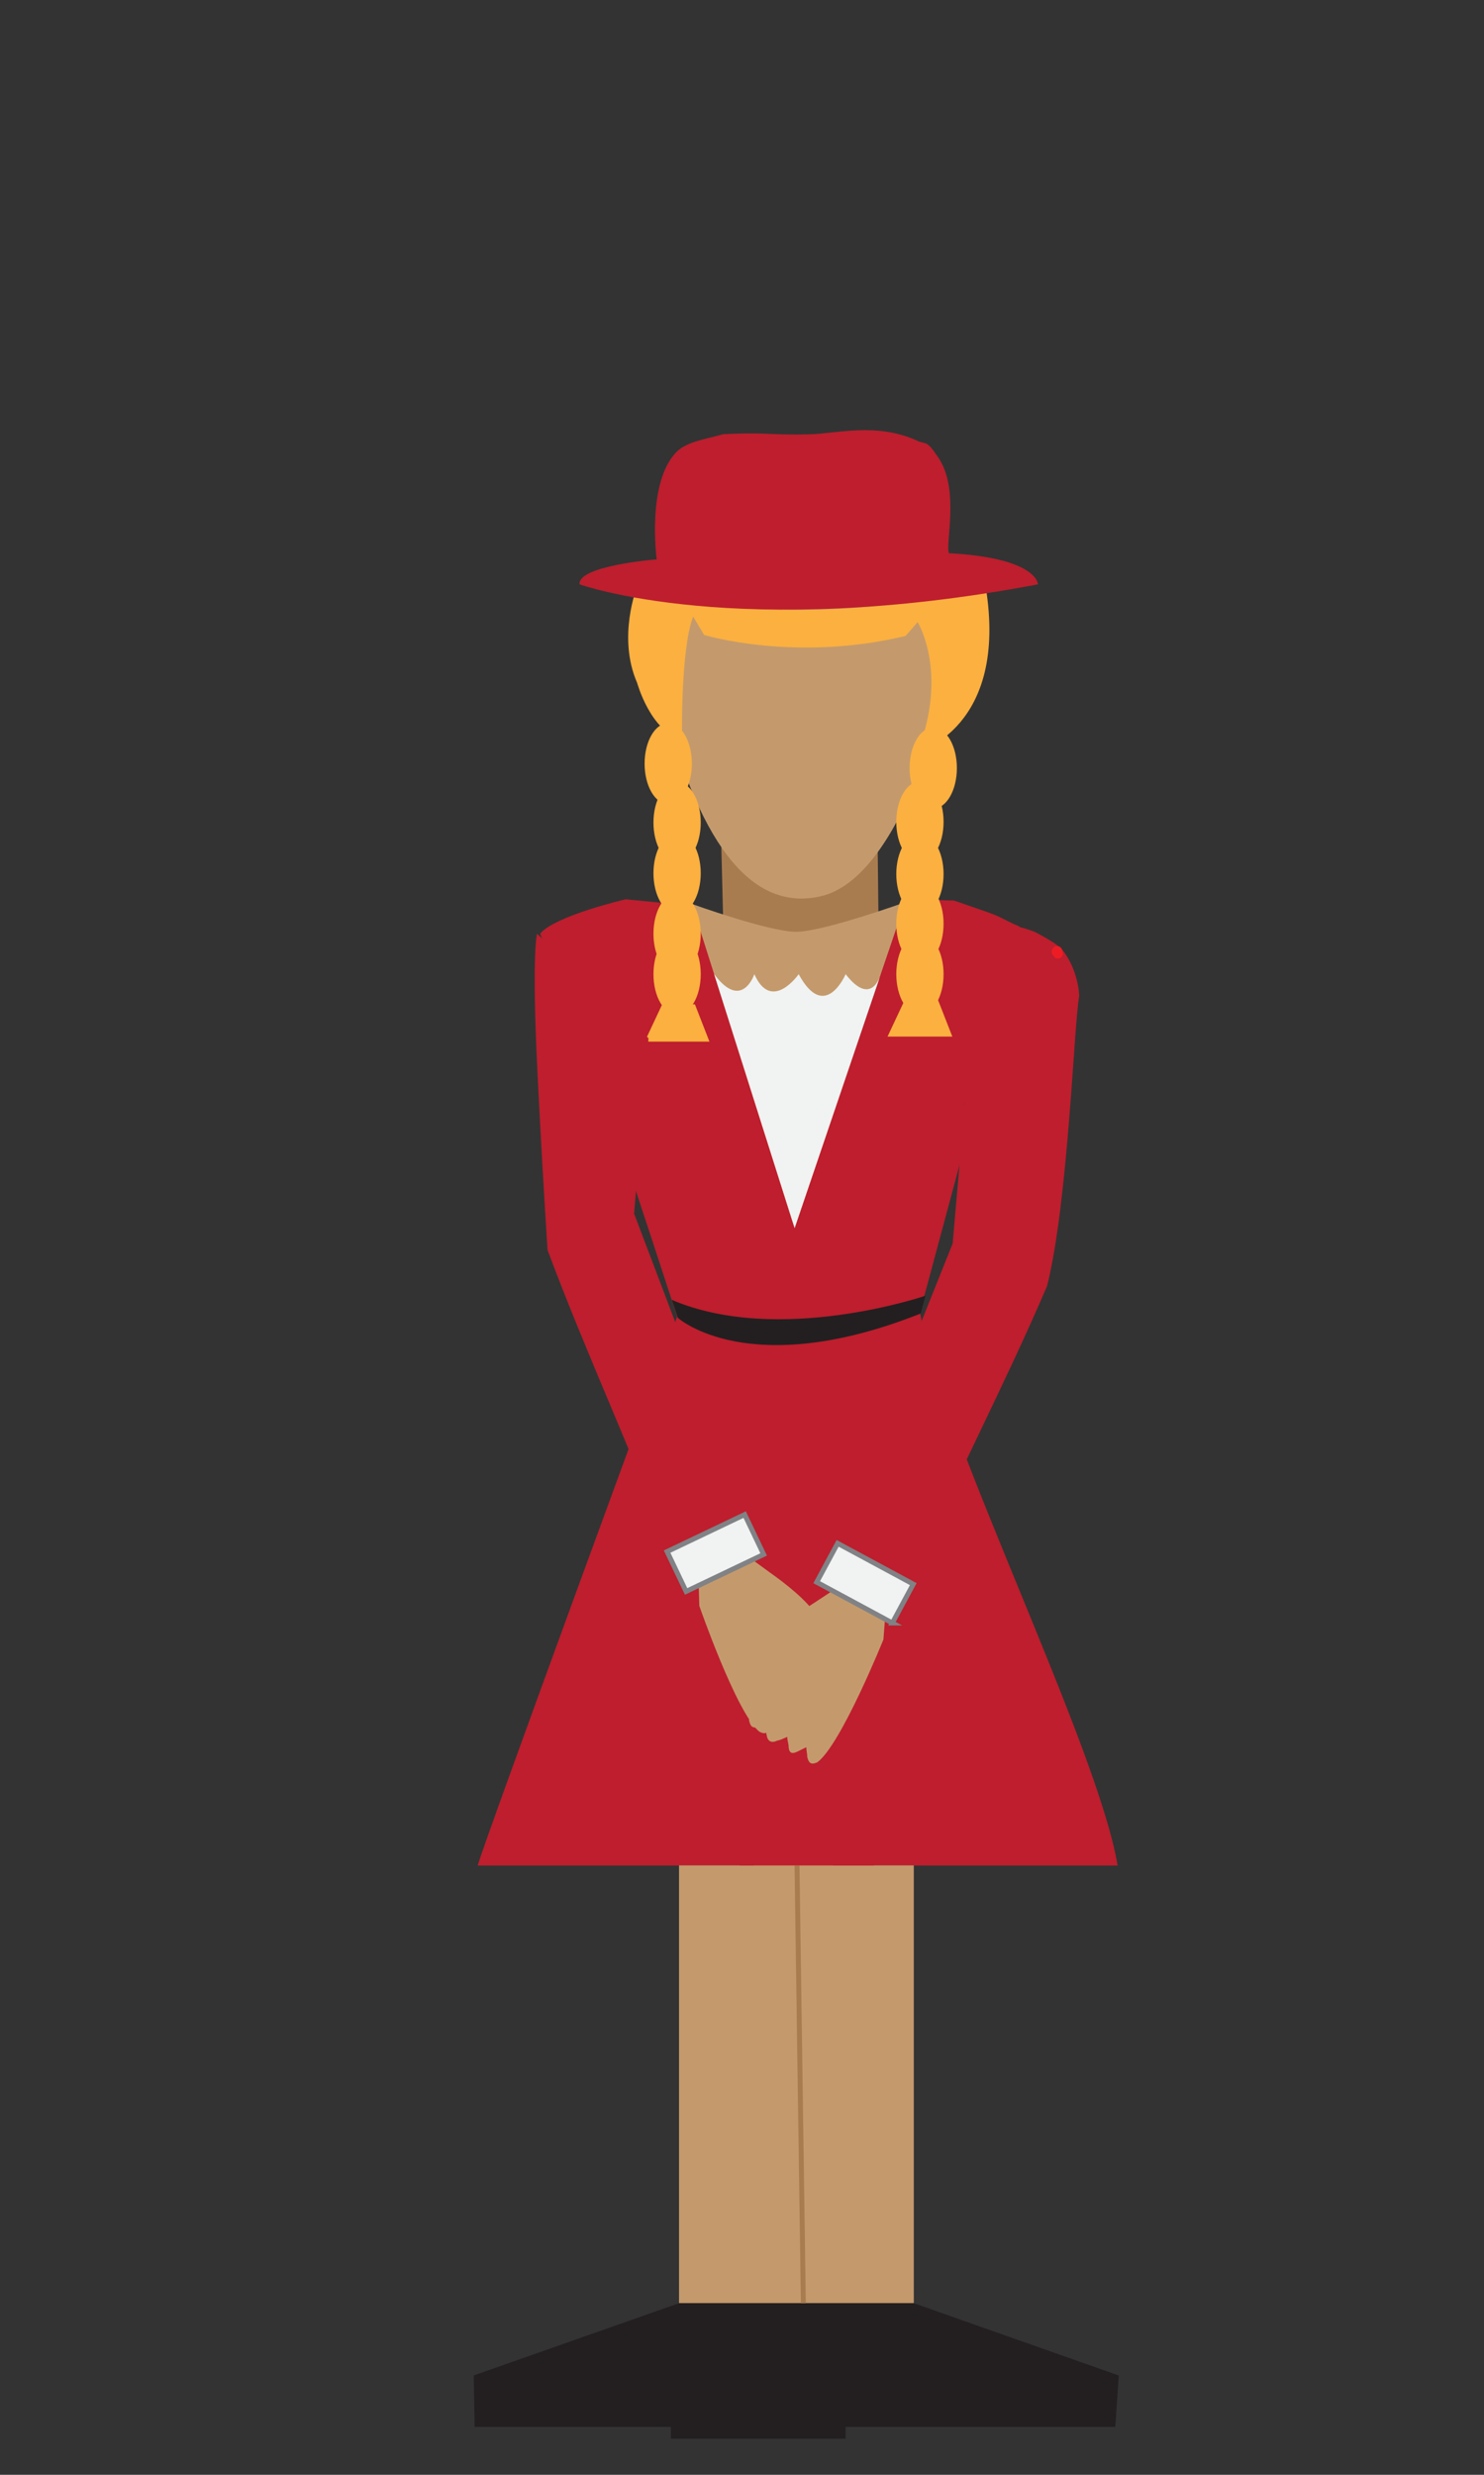 <?xml version="1.0" encoding="UTF-8"?>
<svg id="Layer_1" data-name="Layer 1" xmlns="http://www.w3.org/2000/svg" viewBox="0 0 300 500">
  <rect x="0" y="0" width="300" height="500" fill="#333333" stroke="none"/>
  <defs>
    <style>
      .cls-1, .cls-2 {
        fill: none;
      }

      .cls-3 {
        fill: #c49a6c;
      }

      .cls-4 {
        fill: #231f20;
      }

      .cls-5 {
        fill: #be1e2d;
      }

      .cls-6 {
        fill: #fbb040;
      }

      .cls-7 {
        fill: #ed1c24;
      }

      .cls-2 {
        stroke: #a97c50;
      }

      .cls-2, .cls-8 {
        stroke-miterlimit: 10;
      }

      .cls-9, .cls-8 {
        fill: #f1f2f2;
      }

      .cls-10 {
        fill: #a97c50;
      }

      .cls-8 {
        stroke: #808285;
      }
    </style>
  </defs>
  <polygon class="cls-5" points="159.73 249.93 182.1 184.08 191.93 183.74 214.32 192.15 194.19 224.34 159.73 249.93"/>
  <path class="cls-10" d="M146.19,185.67l-.7-27.57s-2.81,19.01,15.45,22.23c0,0,4.8,9.2,16.31-24.8l.33,29.31-16.63,6.52-14.75-5.7Z"/>
  <path class="cls-3" d="M139.52,105.29c5.29-7.82,16.06,15.96,25.05,16.25,7.27,2.09,26.3-18.94,28.79.24h0c.84-.42,0,0,0,0,0,0,1.14-1.48,2.79,0l.37,1.04c.2.19,0,0,0,0,0,0,.78,2.13.82,5.34.03,2.65-.14,5.03-.65,7.46-.07.36-.92,2.3-1.48,3.64-.58,1.4-2.01,1.26-2.42,1.24h0c-2.11-2.46-9.8,36.74-26.96,40.6-15.98,3.59-25.96-15.32-32.42-41.73"/>
  <path class="cls-10" d="M130.31,121.87c.26-.23,1.91-.48,2.53-.24"/>
  <path class="cls-3" d="M160.63,248.13l-6.74-19.1-2.52-7.15-11.5-39.25s15.62,5.64,21.08,5.63,22.06-5.98,22.06-5.98l-22.37,65.85"/>
  <path class="cls-5" d="M185.97,265.12l11.87-44.12-37.21,27.14-20.76-65.5-6.42-.27-6.96-.68s-14.36,3.33-17.3,6.95l13.91,35.61s6.95,20.7,13.79,41.75c0,0-39.39,107.09-40.32,110.9,18.69,0,37.38,0,56.07,0l3.31-3.33,5.06-4.62.12,7.95,5.12-2.34,2.18,2.34c8.9,0,17.92,0,26.82,0h30.69c-4.17-24.56-35.78-87.21-39.95-111.77Z"/>
  <path class="cls-5" d="M214.63,191.73c-.06-.05-.13-.09-.19-.14l-19.36,30.95s-1.66,19.12-2.49,28.68c-8.03,20.05-16.05,40.1-24.08,60.16,6.23,3.35,9.3,5.01,15.52,8.36,8.69-20.25,18.95-39.65,27.64-59.9,4.3-17.12,5.43-52.89,6.49-58.51.05-.26-.18-5.56-3.54-9.59Z"/>
  <path class="cls-5" d="M213.78,191.03c-.55-.46-1.19-.84-1.81-1.21-.88-.51-1.77-1.04-2.68-1.49-.96-.4-1.95-.72-2.96-.98-.17-.04-.29-.13-.39-.23-1.52-.62-2.96-1.42-4.45-2.12l-1.57-.61c-3.07-1.08-5.56-1.93-7.09-2.45-2.82,0-7.17-.38-7.17-.38l-2.65.72-22.37,65.85,53.57-56.75c-.14-.12-.28-.24-.41-.35Z"/>
  <path class="cls-1" d="M100.94,101.36c-.44-.49-1.14-1.23-2.72-1.7"/>
  <path class="cls-3" d="M184.73,465.33h-47.46v-88.45c5.01,0,15.02,0,15.02,0l8.71-7.95,7.41,7.95s10.88,0,16.32,0v88.45Z"/>
  <line class="cls-1" x1="226.16" y1="479.94" x2="225.46" y2="490.33"/>
  <line class="cls-1" x1="100.26" y1="479.93" x2="100.44" y2="490.33"/>
  <polyline class="cls-4" points="137.27 465.33 95.77 479.93 95.95 490.33 225.46 490.33 226.16 479.94 184.73 465.33"/>
  <rect class="cls-4" x="135.63" y="490.06" width="35.31" height="2.65"/>
  <path class="cls-3" d="M168.31,321.39l-3.6,2.37c-3.36,2.14-7.8,5.24-10.1,8.48-.33.46-2.39,1.94-2.95,2.97-.87,1.6-.02,2.16.28,2.5.25.27,2.1.39,5.58-1.88-2.29,4.56-3.83,7.09-6.12,11.65.34,1.42.58,1.54,1.83,1.61,1.13.05,1.4-.04,1.8-.37-.13.75-.23,1.25-.03,1.91.25,1.55,1.4,1.4,2.01,1.08.79-.16,1.32-.45,2.14-.8,0,.82.28,1.28.28,2.1.14,1.26.73,1.36,1.69.92q.85-.44,1.88-.93c.04.95.16,1.06.2,2,.37,1.59,1.11,1.44,2.04,1.04,4.78-3.54,13.35-24.8,13.35-24.8.11-1.38.22-2.76.32-4.13"/>
  <line class="cls-2" x1="161.12" y1="376.89" x2="162.4" y2="465.33"/>
  <path class="cls-8" d="M180.4,327.9l-12.09-6.51-3.21-1.73,4.23-7.85,15.29,8.24-4.23,7.85Z"/>
  <line class="cls-1" x1="162.4" y1="465.33" x2="162.75" y2="492.7"/>
  <path class="cls-6" d="M128.8,118.52s-4.07,10.14,0,19.44c0,0,2.77,10.04,9.09,11.35,0,0-.37-17.86,2.23-24.74l2.23,3.72s18.41,5.58,40.73.19l2.42-2.79s6.28,10.04,0,26.23c0,0,18.41-4.85,13.76-33.39,0,0-36.78,10.5-70.47,0Z"/>
  <path class="cls-5" d="M117.17,118.06s31.94,11.5,92.66,0c0,0,0-5.33-18-6.29-.76-1.89,2.2-12.83-2.08-19.23-2.49-3.73-2.4-2.68-4.16-3.42-8.31-3.91-16.83-1.45-21.93-1.38-.83.01-2.33.07-4.6.03-4.2-.07-5.9-.39-12.85-.05-3.18.93-7.33,1.47-9.39,3.53-6.17,6.16-4.07,21.76-4.07,21.76,0,0-16.01,1.26-15.58,5.05Z"/>
  <ellipse class="cls-6" cx="135.09" cy="154.28" rx="4.78" ry="8.18"/>
  <ellipse class="cls-6" cx="136.88" cy="166.18" rx="4.78" ry="8.18"/>
  <ellipse class="cls-6" cx="136.88" cy="176.42" rx="4.78" ry="8.18"/>
  <ellipse class="cls-6" cx="136.88" cy="188.64" rx="4.78" ry="8.18"/>
  <ellipse class="cls-6" cx="136.88" cy="196.82" rx="4.78" ry="8.18"/>
  <ellipse class="cls-6" cx="188.66" cy="155.18" rx="4.78" ry="8.18"/>
  <ellipse class="cls-6" cx="185.97" cy="166.05" rx="4.78" ry="8.18"/>
  <ellipse class="cls-6" cx="185.97" cy="176.59" rx="4.78" ry="8.18"/>
  <ellipse class="cls-6" cx="185.97" cy="196.82" rx="4.78" ry="8.18"/>
  <polygon class="cls-6" points="133.87 202.91 130.33 210.45 143.42 210.45 140.48 202.91 133.87 202.91"/>
  <polygon class="cls-6" points="182.96 201.89 179.42 209.43 192.52 209.43 189.57 201.89 182.96 201.89"/>
  <path class="cls-9" d="M178.06,196.82s-1.79,6.86-7.11,0c0,0-4.17,9.84-9.49,0,0,0-5.47,7.86-8.96,0,0,0-2.51,7.54-8.13,0l16.27,51.31h0"/>
  <path class="cls-4" d="M137.03,266.25s14.28,12.95,49.09-.87l.97-3.6s-29.55,10.12-51.28.84l1.22,3.64Z"/>
  <rect class="cls-5" x="149.49" y="366.09" width="27.17" height="10.8"/>
  <path class="cls-5" d="M108.58,188.64s-1.13,3.5.05,27.59c.74,14.99,1.49,27.46,2.06,36.32,7.7,20.65,17.01,40.52,24.7,61.17,6.38-3.05,9.53-4.55,15.91-7.6-7.7-20.31-15.4-40.61-23.11-60.92.92-11.31,2.91-35.44,2.91-35.44l-22.54-21.12Z"/>
  <path class="cls-3" d="M152.11,315.13l3.48,2.54c3.25,2.3,7.53,5.62,9.68,8.96.3.47,2.29,2.05,2.8,3.11.79,1.64-.08,2.16-.4,2.48-.26.26-2.11.29-5.48-2.15,2.07,4.66,3.48,7.27,5.55,11.93-.41,1.4-.65,1.51-1.91,1.52-1.13,0-1.4-.1-1.78-.46.09.75.17,1.26-.07,1.91-.33,1.53-1.47,1.33-2.06.98-.78-.2-1.3-.52-2.1-.91-.04.82-.34,1.27-.38,2.08-.2,1.25-.8,1.33-1.73.83q-.83-.48-1.83-1.02c-.08.95-.21,1.05-.29,1.99-.45,1.57-1.18,1.38-2.09.94-4.61-3.76-12.13-25.42-12.13-25.42-.04-1.38-.08-2.76-.12-4.14"/>
  <path class="cls-8" d="M154.38,314.05c-4.13,1.97-8.26,3.94-12.39,5.91l-3.29,1.57-3.84-8.05,15.68-7.48,3.84,8.05Z"/>
  <path class="cls-7" d="M212.96,192.98s.04.04.05.06l-.16-.2s.07.1.09.16l-.1-.24c.02.05.04.11.05.17.03.13.09.24.18.34.07.11.16.19.28.26.11.07.24.11.37.12.13.03.27.02.4-.02l.24-.1c.15-.09.27-.21.36-.36l.1-.24c.05-.18.05-.35,0-.53-.01-.09-.03-.18-.06-.27-.04-.12-.1-.24-.15-.36-.02-.04-.04-.08-.06-.12l-.36,1.37h0c-.08.03-.16.06-.24.1,0,0,0,0,.01,0l-.27.04s.01,0,.02,0l-.27-.04s.01,0,.02,0l-.24-.1s0,0,.01,0l-.2-.16s0,0,.01.01l-.16-.2s0,0,0,.01c.06.12.15.21.26.28.1.09.21.15.34.18.13.04.27.05.4.02.13,0,.26-.05.37-.12l.2-.16c.12-.12.21-.27.26-.44l.04-.27c0-.18-.05-.35-.14-.5-.04-.09-.11-.16-.17-.22-.06-.06-.13-.12-.21-.16-.04-.02-.08-.04-.13-.05-.04-.02-.08-.04-.13-.05-.05-.01-.1-.01-.15-.02s-.1-.02-.15-.02c-.05,0-.09.01-.14.02-.05,0-.09,0-.14.02-.09.02-.17.07-.25.11-.12.06-.21.15-.28.26-.09.1-.15.21-.18.34l-.04.27c0,.18.05.35.14.5.02.04.04.09.06.13l-.1-.24c.05.12.09.25.1.38l1.93-.53s-.02-.08-.03-.11c0-.02-.01-.04-.02-.05-.04-.09-.07-.19-.12-.28-.02-.03-.04-.07-.06-.1-.07-.1-.14-.2-.23-.28-.09-.1-.2-.17-.32-.21-.12-.06-.25-.09-.39-.09-.14,0-.27.02-.39.09-.12.04-.23.11-.32.21l-.16.2c-.09.16-.14.32-.14.5l.04.27c.05.17.13.32.26.44h0Z"/>
  <ellipse class="cls-6" cx="185.97" cy="186.64" rx="4.78" ry="8.18"/>
</svg>